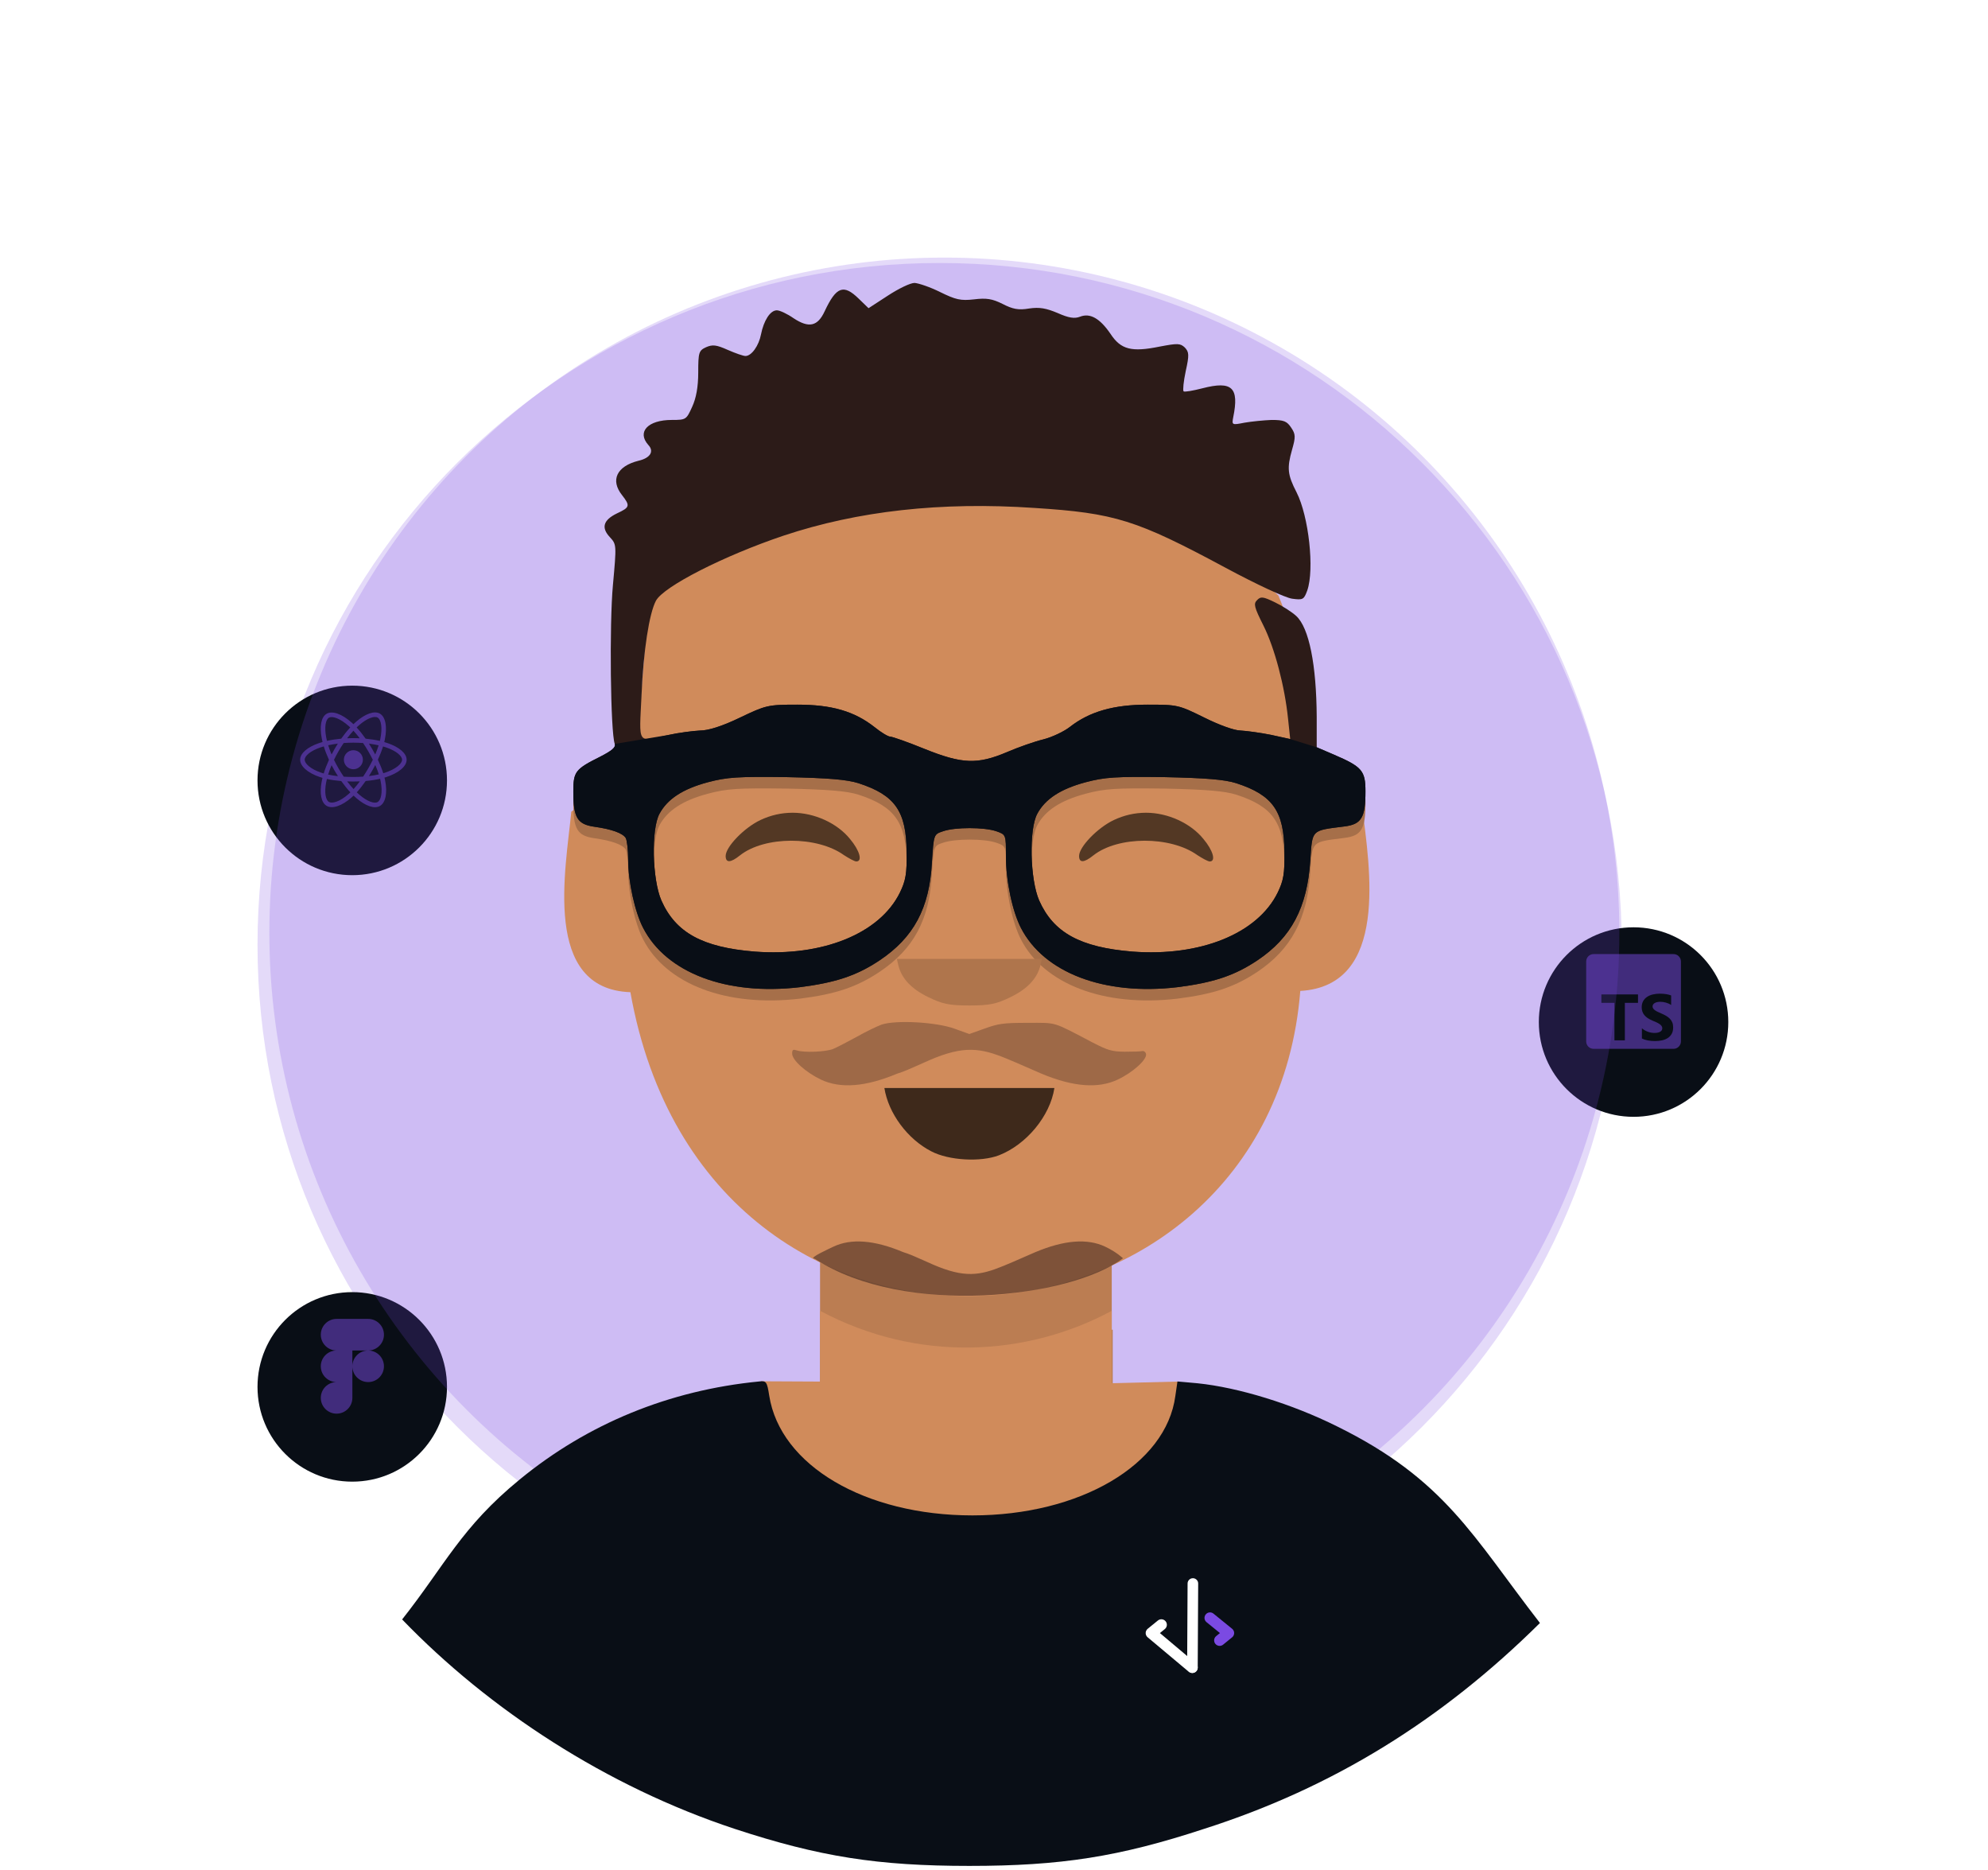 <svg width="386" height="363" viewBox="0 0 386 363" fill="none" xmlns="http://www.w3.org/2000/svg">
<path d="M314.881 183.406C314.881 110.308 255.585 51.051 182.44 51.051C109.296 51.051 50 110.308 50 183.406C50 256.503 109.296 315.76 182.44 315.76C255.585 315.76 314.881 256.503 314.881 183.406Z" fill="#7B4AE2" fill-opacity="0.2"/>
<g filter="url(#filter0_d_1_38)">
<circle cx="317.18" cy="194.397" r="18.395" fill="#090E16"/>
</g>
<g clip-path="url(#clip0_1_38)">
<path fill-rule="evenodd" clip-rule="evenodd" d="M324.94 185.2H309.42C308.626 185.2 307.983 185.843 307.983 186.637V202.157C307.983 202.951 308.626 203.594 309.42 203.594H324.94C325.734 203.594 326.377 202.951 326.377 202.157V186.637C326.377 185.843 325.734 185.2 324.94 185.2ZM318.798 201.589V199.604C319.158 199.906 319.549 200.133 319.971 200.283C320.393 200.434 320.819 200.51 321.25 200.51C321.502 200.51 321.723 200.487 321.911 200.442C322.099 200.396 322.256 200.333 322.383 200.253C322.509 200.172 322.603 200.077 322.665 199.967C322.727 199.858 322.758 199.739 322.758 199.611C322.758 199.437 322.708 199.282 322.609 199.145C322.51 199.009 322.374 198.883 322.203 198.767C322.031 198.651 321.827 198.54 321.591 198.432C321.355 198.325 321.101 198.215 320.828 198.104C320.133 197.814 319.614 197.461 319.273 197.043C318.932 196.625 318.761 196.121 318.761 195.53C318.761 195.067 318.854 194.669 319.04 194.336C319.226 194.003 319.48 193.729 319.801 193.514C320.121 193.299 320.493 193.141 320.915 193.04C321.337 192.939 321.784 192.888 322.255 192.888C322.719 192.888 323.129 192.916 323.487 192.972C323.845 193.027 324.175 193.113 324.477 193.229V195.083C324.328 194.98 324.166 194.889 323.99 194.81C323.814 194.732 323.633 194.667 323.447 194.615C323.261 194.563 323.076 194.525 322.891 194.5C322.707 194.476 322.533 194.463 322.367 194.463C322.139 194.463 321.933 194.485 321.746 194.528C321.56 194.572 321.403 194.633 321.275 194.711C321.146 194.79 321.047 194.884 320.977 194.993C320.906 195.103 320.871 195.226 320.871 195.362C320.871 195.511 320.91 195.645 320.989 195.762C321.068 195.88 321.179 195.992 321.324 196.097C321.469 196.203 321.645 196.306 321.852 196.407C322.059 196.509 322.293 196.613 322.553 196.721C322.909 196.869 323.229 197.028 323.512 197.195C323.796 197.362 324.039 197.552 324.241 197.763C324.444 197.973 324.599 198.214 324.707 198.485C324.815 198.756 324.868 199.071 324.868 199.431C324.868 199.927 324.774 200.343 324.586 200.68C324.398 201.017 324.142 201.29 323.819 201.499C323.497 201.708 323.121 201.858 322.693 201.949C322.265 202.04 321.813 202.085 321.337 202.085C320.848 202.085 320.384 202.044 319.943 201.961C319.503 201.878 319.121 201.754 318.798 201.589ZM318.042 194.666H315.49V201.941H313.468V194.666H310.929V193.032H318.042V194.666Z" fill="#7B4AE2" fill-opacity="0.5"/>
</g>
<g filter="url(#filter1_d_1_38)">
<circle cx="68.394" cy="147.491" r="18.395" fill="#090E16"/>
</g>
<path d="M75.276 144.256C75.062 144.182 74.84 144.112 74.611 144.046C74.648 143.892 74.683 143.741 74.713 143.592C75.217 141.146 74.888 139.176 73.763 138.528C72.684 137.906 70.921 138.554 69.139 140.105C68.968 140.254 68.796 140.411 68.624 140.577C68.51 140.467 68.396 140.362 68.282 140.261C66.415 138.603 64.543 137.904 63.42 138.555C62.342 139.178 62.023 141.031 62.477 143.348C62.52 143.572 62.572 143.801 62.63 144.033C62.365 144.108 62.109 144.188 61.864 144.274C59.675 145.037 58.278 146.233 58.278 147.473C58.278 148.755 59.778 150.04 62.058 150.819C62.238 150.881 62.425 150.939 62.617 150.994C62.555 151.245 62.5 151.492 62.455 151.732C62.022 154.009 62.36 155.818 63.435 156.438C64.545 157.078 66.407 156.42 68.222 154.834C68.365 154.709 68.509 154.576 68.653 154.436C68.84 154.616 69.026 154.787 69.212 154.946C70.969 156.458 72.704 157.069 73.778 156.447C74.887 155.805 75.247 153.863 74.779 151.499C74.744 151.319 74.702 151.134 74.655 150.947C74.786 150.908 74.915 150.868 75.04 150.827C77.41 150.041 78.952 148.772 78.952 147.473C78.952 146.228 77.509 145.024 75.276 144.256ZM74.762 149.988C74.649 150.026 74.533 150.062 74.415 150.097C74.153 149.269 73.8 148.388 73.368 147.478C73.78 146.589 74.12 145.72 74.374 144.897C74.586 144.958 74.791 145.023 74.989 145.091C76.902 145.749 78.069 146.723 78.069 147.473C78.069 148.273 76.808 149.31 74.762 149.988ZM73.913 151.671C74.12 152.716 74.149 153.661 74.012 154.399C73.889 155.063 73.642 155.506 73.335 155.683C72.684 156.06 71.29 155.57 69.788 154.277C69.616 154.129 69.442 153.97 69.268 153.803C69.851 153.166 70.433 152.425 71.001 151.602C72.001 151.514 72.945 151.369 73.801 151.171C73.843 151.341 73.881 151.508 73.913 151.671ZM65.326 155.618C64.689 155.843 64.182 155.849 63.876 155.672C63.224 155.296 62.953 153.844 63.322 151.897C63.365 151.674 63.415 151.444 63.473 151.21C64.32 151.398 65.258 151.532 66.26 151.614C66.832 152.418 67.431 153.158 68.034 153.806C67.902 153.934 67.771 154.055 67.64 154.169C66.838 154.87 66.034 155.368 65.326 155.618ZM62.344 149.983C61.336 149.639 60.503 149.191 59.932 148.702C59.42 148.263 59.161 147.827 59.161 147.473C59.161 146.721 60.283 145.76 62.155 145.108C62.382 145.029 62.62 144.954 62.867 144.884C63.125 145.725 63.465 146.605 63.874 147.495C63.459 148.398 63.115 149.292 62.854 150.143C62.678 150.093 62.508 150.039 62.344 149.983ZM63.343 143.179C62.955 141.193 63.213 139.695 63.862 139.319C64.554 138.919 66.083 139.49 67.695 140.921C67.798 141.012 67.902 141.108 68.006 141.207C67.405 141.852 66.811 142.587 66.244 143.387C65.272 143.477 64.341 143.622 63.486 143.816C63.432 143.599 63.384 143.386 63.343 143.179ZM72.261 145.381C72.057 145.027 71.847 144.682 71.633 144.347C72.292 144.43 72.924 144.541 73.518 144.676C73.34 145.247 73.118 145.844 72.856 146.457C72.669 146.101 72.47 145.742 72.261 145.381ZM68.625 141.838C69.032 142.28 69.44 142.773 69.841 143.307C69.437 143.288 69.028 143.278 68.615 143.278C68.206 143.278 67.8 143.288 67.398 143.307C67.799 142.777 68.211 142.285 68.625 141.838ZM64.965 145.387C64.76 145.741 64.566 146.098 64.381 146.456C64.124 145.846 63.904 145.246 63.724 144.667C64.314 144.535 64.943 144.427 65.598 144.345C65.381 144.684 65.169 145.031 64.965 145.387V145.387ZM65.617 150.665C64.94 150.589 64.302 150.487 63.712 150.358C63.895 149.769 64.119 149.156 64.382 148.533C64.567 148.891 64.763 149.248 64.968 149.603H64.968C65.178 149.965 65.395 150.319 65.617 150.665ZM68.649 153.171C68.231 152.719 67.813 152.219 67.405 151.682C67.801 151.698 68.205 151.705 68.615 151.705C69.036 151.705 69.453 151.696 69.863 151.678C69.46 152.225 69.054 152.725 68.649 153.171ZM72.865 148.501C73.141 149.131 73.374 149.741 73.559 150.32C72.959 150.457 72.312 150.567 71.63 150.649C71.845 150.309 72.057 149.958 72.265 149.597C72.476 149.232 72.676 148.866 72.865 148.501ZM71.5 149.156C71.177 149.716 70.845 150.251 70.508 150.756C69.895 150.8 69.261 150.822 68.615 150.822C67.971 150.822 67.346 150.802 66.743 150.763C66.392 150.252 66.053 149.715 65.732 149.16H65.733C65.412 148.607 65.117 148.049 64.85 147.495C65.117 146.939 65.411 146.38 65.73 145.828L65.73 145.828C66.049 145.274 66.385 144.74 66.732 144.232C67.347 144.186 67.978 144.161 68.615 144.161H68.615C69.255 144.161 69.886 144.186 70.501 144.233C70.843 144.737 71.177 145.27 71.497 145.823C71.821 146.383 72.119 146.938 72.388 147.482C72.12 148.036 71.823 148.596 71.5 149.156ZM73.322 139.293C74.014 139.692 74.283 141.302 73.849 143.414C73.821 143.548 73.79 143.686 73.755 143.825C72.898 143.627 71.966 143.48 70.991 143.388C70.423 142.579 69.834 141.844 69.243 141.207C69.402 141.054 69.561 140.908 69.719 140.771C71.245 139.442 72.672 138.918 73.322 139.293ZM68.615 145.627C69.634 145.627 70.461 146.454 70.461 147.473C70.461 148.493 69.634 149.32 68.615 149.32C67.595 149.32 66.769 148.493 66.769 147.473C66.769 146.454 67.595 145.627 68.615 145.627Z" fill="#7B4AE2" fill-opacity="0.5"/>
<g filter="url(#filter2_d_1_38)">
<circle cx="68.394" cy="265.216" r="18.395" fill="#090E16"/>
</g>
<g clip-path="url(#clip1_1_38)">
<path fill-rule="evenodd" clip-rule="evenodd" d="M65.353 256.018C63.66 256.018 62.287 257.392 62.287 259.084C62.287 260.776 63.66 262.15 65.353 262.15C63.66 262.15 62.287 263.523 62.287 265.216C62.287 266.908 63.66 268.281 65.353 268.281C63.66 268.281 62.287 269.655 62.287 271.347C62.287 273.039 63.66 274.413 65.353 274.413C67.045 274.413 68.418 273.039 68.418 271.347L68.418 265.216C68.418 266.908 69.792 268.281 71.484 268.281C73.177 268.281 74.55 266.908 74.55 265.216C74.55 263.523 73.177 262.15 71.484 262.15C73.177 262.15 74.55 260.776 74.55 259.084C74.55 257.392 73.177 256.018 71.484 256.018H65.353ZM71.484 262.15H68.418L68.418 265.216C68.418 263.523 69.792 262.15 71.484 262.15Z" fill="#7B4AE2" fill-opacity="0.5"/>
</g>
<g filter="url(#filter3_f_1_38)">
<circle cx="183.36" cy="181.061" r="131.061" fill="#7B4AE2" fill-opacity="0.2"/>
</g>
<g filter="url(#filter4_i_1_38)">
<path fill-rule="evenodd" clip-rule="evenodd" d="M159.224 232.077C178.104 242.14 199.275 241.022 215.863 232.076V254.122L216.051 254.117V267.061H159.224V232.077Z" fill="#BB7D52"/>
<path fill-rule="evenodd" clip-rule="evenodd" d="M159.223 250.446C178.103 260.51 199.275 259.392 215.863 250.446V264.505L228.619 264.187L228.778 264.193C228.778 298.08 147.764 303.152 147.764 264.142L148.08 264.128L159.223 264.184V250.446V250.446Z" fill="#D08B5B"/>
<path fill-rule="evenodd" clip-rule="evenodd" d="M126.057 111.177C171.113 82.489 228.754 92.691 248.228 111.608C253.859 125.156 254.257 138.225 252.6 152.253C256.404 149.523 260.927 150.148 264.491 152.69C265.935 164.33 269.802 187.357 252.471 188.356C246.505 262.635 137.179 271.881 122.401 188.599C105.224 188.006 109.856 164.735 110.929 153.559C115.05 150.424 119.756 152.002 122.677 153.404L126.057 111.177V111.177Z" fill="#D08B5B"/>
<path fill-rule="evenodd" clip-rule="evenodd" d="M119.365 142.634C119.601 143.284 118.832 143.934 116.525 145.117C111.75 147.501 111.332 147.997 111.32 151.733V151.914C111.32 156.938 112.089 158.237 115.401 158.711C118.773 159.184 120.903 159.952 121.495 160.898C121.731 161.311 121.968 163.203 121.968 165.153C121.968 169.35 123.269 175.261 124.867 178.334C129.363 187.082 141.075 191.515 155.272 189.86C162.253 188.973 166.335 187.614 170.771 184.658C177.397 180.226 180.473 174.551 180.946 165.626C181.301 160.188 181.301 160.188 183.076 159.597C185.383 158.77 191.121 158.77 193.488 159.597C195.321 160.247 195.321 160.247 195.321 164.444C195.321 169.291 196.563 175.083 198.219 178.335C202.715 187.082 214.428 191.515 228.567 189.86C235.606 188.973 239.688 187.614 244.125 184.659C250.75 180.226 253.826 174.374 254.418 165.213C254.832 159.184 254.536 159.479 261.043 158.652C264.356 158.238 265.125 156.938 265.125 151.855C265.125 147.835 264.474 147.067 258.973 144.703L255.66 143.284L250.513 141.689L246.727 140.861C244.657 140.448 241.995 140.092 240.871 140.033C239.688 140.033 236.73 138.969 233.773 137.492C228.862 135.068 228.626 135.009 222.829 135.009C216.203 135.009 211.53 136.369 207.743 139.324C206.62 140.211 204.253 141.334 202.597 141.747C200.881 142.162 197.687 143.284 195.498 144.23C189.76 146.654 186.803 146.535 179.467 143.58C176.273 142.28 173.256 141.215 172.842 141.215C172.427 141.215 171.067 140.388 169.825 139.384C165.921 136.31 161.543 135.009 154.799 135.009C149.061 135.009 148.706 135.128 143.619 137.551C140.188 139.206 137.526 140.033 135.928 140.033C134.627 140.092 131.787 140.448 129.658 140.92L119.365 142.634V142.634ZM166.689 150.259C173.788 152.564 175.976 155.696 176.035 163.617C176.095 167.813 175.859 169.173 174.735 171.478C170.83 179.457 159.709 183.95 146.517 182.944C136.402 182.117 131.196 179.28 128.416 173.015C126.641 168.936 126.404 159.184 128.06 156.169C129.599 153.332 132.557 151.382 137.407 150.081C141.193 149.077 143.264 148.958 152.728 149.077C160.892 149.254 164.441 149.549 166.689 150.259V150.259ZM240.042 150.259C247.141 152.564 249.33 155.696 249.389 163.617C249.448 167.813 249.211 169.173 248.088 171.478C244.183 179.457 233.062 183.95 219.87 182.944C209.755 182.117 204.549 179.28 201.768 173.015C199.994 168.936 199.758 159.184 201.414 156.169C202.952 153.332 205.909 151.382 210.76 150.081C214.546 149.077 216.616 148.958 226.081 149.077C234.245 149.254 237.794 149.549 240.042 150.259V150.259Z" fill="#A66F49"/>
<path fill-rule="evenodd" clip-rule="evenodd" d="M172.368 53.402L168.641 55.825L166.748 53.993C163.79 51.097 162.371 51.629 160.123 56.416C158.762 59.372 157.047 59.727 154.089 57.776C152.906 56.948 151.427 56.239 150.836 56.239C149.534 56.239 148.292 58.248 147.759 60.908C147.346 63.095 145.926 65.105 144.743 65.105C144.329 65.105 142.79 64.573 141.312 63.923C139.063 62.918 138.354 62.859 137.111 63.391C135.692 64.041 135.573 64.395 135.573 68.297C135.573 71.134 135.159 73.321 134.39 74.976C133.266 77.458 133.207 77.517 130.427 77.517C125.813 77.517 123.624 79.822 125.872 82.364C127.055 83.605 126.286 84.906 123.979 85.438C119.72 86.501 118.477 89.221 120.784 92.117C122.382 94.185 122.323 94.481 119.779 95.663C117.117 96.963 116.703 98.441 118.418 100.273C119.72 101.692 119.72 101.751 119.01 109.553C118.3 117.119 118.537 138.22 119.365 140.407C119.601 141.057 118.832 141.707 116.525 142.89C111.674 145.313 111.32 145.786 111.32 149.687C111.32 154.711 112.089 156.011 115.402 156.484C118.773 156.957 120.903 157.725 121.495 158.671C121.731 159.085 121.968 160.976 121.968 162.927C121.968 167.123 123.269 173.034 124.866 176.107C129.362 184.855 141.075 189.288 155.273 187.633C162.253 186.746 166.335 185.387 170.771 182.432C177.397 177.999 180.473 172.324 180.946 163.399C181.301 157.962 181.301 157.962 183.076 157.371C185.383 156.543 191.121 156.543 193.487 157.371C195.321 158.021 195.321 158.021 195.321 162.218C195.321 167.064 196.563 172.857 198.22 176.108C202.716 184.856 214.428 189.288 228.567 187.634C235.606 186.747 239.688 185.388 244.125 182.432C250.75 177.999 253.826 172.148 254.418 162.986C254.832 156.957 254.536 157.253 261.043 156.425C264.356 156.011 265.125 154.711 265.125 149.628C265.125 145.609 264.474 144.84 258.973 142.476L255.66 141.057V135.147C255.601 125.04 254.181 117.888 251.696 115.583C250.868 114.814 249.034 113.632 247.556 112.923C245.249 111.8 244.775 111.741 244.066 112.509C243.356 113.218 243.533 113.869 245.308 117.415C247.496 121.789 249.448 129.177 250.099 135.561L250.513 139.462L246.727 138.634C244.657 138.221 241.995 137.866 240.871 137.807C239.688 137.807 236.73 136.743 233.772 135.265C228.862 132.842 228.626 132.783 222.829 132.783C216.203 132.783 211.529 134.142 207.744 137.097C206.62 137.984 204.253 139.107 202.597 139.521C200.882 139.935 197.687 141.058 195.498 142.003C189.76 144.427 186.803 144.309 179.467 141.353C176.273 140.053 173.256 138.989 172.842 138.989C172.428 138.989 171.067 138.161 169.825 137.157C165.921 134.083 161.543 132.783 154.799 132.783C149.061 132.783 148.706 132.901 143.619 135.324C140.188 136.979 137.526 137.807 135.928 137.807C134.627 137.866 131.788 138.221 129.658 138.693C123.624 139.994 124.097 140.762 124.57 130.832C124.926 122.321 126.049 115.11 127.351 112.627C128.83 109.849 140.543 103.879 152.137 99.979C166.512 95.191 182.662 93.359 200.882 94.6C216.499 95.605 220.64 96.905 237.913 106.185C243.947 109.436 249.567 112.036 250.868 112.214C252.998 112.509 253.175 112.391 253.826 110.617C255.246 106.539 254.122 96.255 251.756 91.585C249.981 88.157 249.863 86.857 250.868 83.311C251.578 80.828 251.578 80.296 250.691 78.996C249.863 77.754 249.271 77.518 246.905 77.518C245.367 77.577 243.001 77.813 241.64 78.05C239.215 78.523 239.155 78.523 239.451 76.986C240.634 71.194 239.215 69.893 233.476 71.371C231.643 71.844 229.927 72.139 229.809 71.962C229.631 71.785 229.809 70.011 230.223 68.061C230.932 64.869 230.874 64.337 230.045 63.45C229.158 62.623 228.626 62.623 225.194 63.273C219.693 64.397 217.622 63.864 215.611 60.791C213.541 57.776 211.648 56.712 209.696 57.481C208.631 57.894 207.507 57.717 205.377 56.772C203.129 55.826 201.828 55.589 199.817 55.885C197.746 56.24 196.622 56.003 194.67 54.998C192.659 53.993 191.535 53.816 189.109 54.111C186.507 54.407 185.56 54.171 182.543 52.693C180.65 51.747 178.402 50.979 177.574 50.92C176.746 50.92 174.439 52.043 172.369 53.402L172.368 53.402V53.402ZM166.689 148.032C173.788 150.337 175.977 153.47 176.036 161.39C176.095 165.586 175.858 166.946 174.735 169.251C170.83 177.23 159.709 181.723 146.517 180.718C136.402 179.89 131.196 177.053 128.416 170.788C126.641 166.709 126.404 156.957 128.061 153.942C129.599 151.105 132.556 149.155 137.407 147.854C141.193 146.85 143.264 146.731 152.728 146.85C160.892 147.027 164.441 147.322 166.689 148.032V148.032ZM240.042 148.032C247.141 150.337 249.33 153.47 249.389 161.39C249.448 165.586 249.211 166.946 248.088 169.251C244.183 177.23 233.062 181.723 219.87 180.718C209.755 179.89 204.549 177.053 201.769 170.788C199.994 166.709 199.757 156.957 201.414 153.942C202.952 151.105 205.909 149.155 210.76 147.854C214.546 146.85 216.617 146.731 226.082 146.85C234.245 147.027 237.794 147.322 240.042 148.032V148.032Z" fill="#2C1B18"/>
<path fill-rule="evenodd" clip-rule="evenodd" d="M147.641 155.184C144.506 156.661 140.897 160.385 140.897 162.158C140.897 163.518 141.844 163.518 143.678 162.04C148.469 158.257 158.644 158.257 163.85 161.981C164.855 162.631 165.92 163.222 166.275 163.222C167.517 163.222 166.926 161.094 165.033 158.848C162.548 155.775 158.112 153.765 153.911 153.765C151.723 153.765 149.652 154.238 147.641 155.183V155.184V155.184Z" fill="#533824"/>
<path fill-rule="evenodd" clip-rule="evenodd" d="M216.262 155.184C213.127 156.661 209.518 160.385 209.518 162.158C209.518 163.518 210.464 163.518 212.298 162.04C217.09 158.257 227.265 158.257 232.471 161.981C233.476 162.631 234.541 163.222 234.896 163.222C236.138 163.222 235.547 161.094 233.654 158.848C231.169 155.775 226.733 153.765 222.532 153.765C220.344 153.765 218.273 154.238 216.262 155.183L216.262 155.184V155.184Z" fill="#533824"/>
<path fill-rule="evenodd" clip-rule="evenodd" d="M174.439 183.437C175.09 185.978 176.982 187.988 180.295 189.584C182.957 190.884 184.318 191.18 188.222 191.18C192.126 191.18 193.487 190.884 196.149 189.584C199.462 187.988 201.354 185.979 202.005 183.437L202.301 182.137H188.222H174.143L174.439 183.437V183.437Z" fill="#AF754C"/>
<path fill-rule="evenodd" clip-rule="evenodd" d="M119.365 140.407C119.601 141.057 118.832 141.707 116.525 142.89C111.75 145.274 111.332 145.771 111.32 149.506V149.687C111.32 154.711 112.089 156.011 115.401 156.484C118.773 156.957 120.903 157.725 121.495 158.671C121.731 159.085 121.968 160.976 121.968 162.926C121.968 167.123 123.269 173.034 124.867 176.107C129.363 184.855 141.075 189.288 155.272 187.633C162.253 186.746 166.335 185.387 170.771 182.432C177.397 177.999 180.473 172.325 180.946 163.4C181.301 157.962 181.301 157.962 183.076 157.37C185.383 156.543 191.121 156.543 193.488 157.37C195.321 158.021 195.321 158.021 195.321 162.218C195.321 167.064 196.563 172.857 198.219 176.108C202.715 184.855 214.428 189.288 228.567 187.633C235.606 186.747 239.688 185.387 244.125 182.432C250.75 178 253.826 172.148 254.418 162.986C254.832 156.957 254.536 157.253 261.043 156.425C264.356 156.011 265.125 154.711 265.125 149.628C265.125 145.609 264.474 144.841 258.973 142.476L255.66 141.057L250.513 139.462L246.727 138.634C244.657 138.221 241.995 137.866 240.871 137.807C239.688 137.807 236.73 136.743 233.773 135.265C228.862 132.842 228.626 132.783 222.829 132.783C216.203 132.783 211.53 134.142 207.743 137.098C206.62 137.984 204.253 139.107 202.597 139.521C200.881 139.935 197.687 141.058 195.498 142.003C189.76 144.427 186.803 144.309 179.467 141.353C176.273 140.053 173.256 138.989 172.842 138.989C172.427 138.989 171.067 138.162 169.825 137.157C165.921 134.083 161.543 132.783 154.799 132.783C149.061 132.783 148.706 132.901 143.619 135.325C140.188 136.98 137.526 137.807 135.928 137.807C134.627 137.866 131.787 138.221 129.658 138.693L119.365 140.407V140.407ZM166.689 148.032C173.788 150.337 175.976 153.47 176.035 161.39C176.095 165.587 175.859 166.946 174.735 169.251C170.83 177.23 159.709 181.723 146.517 180.717C136.402 179.89 131.196 177.053 128.416 170.788C126.641 166.709 126.404 156.957 128.06 153.942C129.599 151.105 132.557 149.155 137.407 147.855C141.193 146.85 143.264 146.732 152.728 146.85C160.892 147.027 164.441 147.323 166.689 148.032V148.032ZM240.042 148.032C247.141 150.337 249.33 153.47 249.389 161.39C249.448 165.587 249.211 166.946 248.088 169.251C244.183 177.23 233.062 181.723 219.87 180.717C209.755 179.89 204.549 177.053 201.768 170.788C199.994 166.709 199.758 156.957 201.414 153.942C202.952 151.105 205.909 149.155 210.76 147.855C214.546 146.85 216.616 146.732 226.081 146.85C234.245 147.027 237.794 147.323 240.042 148.032V148.032Z" fill="#090E16"/>
<path fill-rule="evenodd" clip-rule="evenodd" d="M171.717 207.198C172.487 212.103 176.213 217.128 180.828 219.492C184.199 221.265 190.411 221.62 193.96 220.26C199.284 218.192 203.899 212.635 204.727 207.198H171.717V207.198Z" fill="#3E291B"/>
<path fill-rule="evenodd" clip-rule="evenodd" d="M171.212 194.877C170.311 195.204 168.1 196.268 166.298 197.291C164.496 198.272 162.448 199.337 161.752 199.623C160.319 200.196 156.101 200.359 154.75 199.909C153.972 199.663 153.808 199.745 153.808 200.523C153.808 201.791 156.47 204.164 159.377 205.556C163.145 207.356 168.059 206.988 174.202 204.41C176.573 203.712 180.002 201.841 182.76 200.891C188.835 198.745 191.939 199.977 197.42 202.324L202.211 204.41C208.354 206.988 213.268 207.356 217.036 205.556C219.984 204.164 222.727 201.669 222.523 200.605C222.441 200.196 222.072 199.95 221.745 200.032C221.417 200.114 219.902 200.155 218.346 200.155C215.889 200.114 215.152 199.909 212.203 198.395C204.218 194.222 205.365 194.549 199.468 194.549C194.759 194.549 193.816 194.713 191.196 195.654L188.206 196.718L185.258 195.654C181.654 194.385 173.996 193.976 171.212 194.877V194.877Z" fill="#2C1B18" fill-opacity="0.302"/>
<path d="M209.093 321.217L212.892 318.131C213.772 317.416 215.066 317.549 215.782 318.428C216.498 319.308 216.364 320.601 215.484 321.316L213.645 322.809L226.993 334.046C227.873 334.761 228.007 336.054 227.291 336.933C226.885 337.432 226.293 337.691 225.696 337.691C225.241 337.691 224.782 337.541 224.401 337.231L209.093 324.402C208.614 324.012 208.335 323.427 208.335 322.809C208.335 322.191 208.614 321.606 209.093 321.217V321.217Z" fill="#7B4AE2"/>
<path d="M225.962 302.36C227.052 302.369 227.93 303.26 227.921 304.349L227.751 335.733C227.742 336.823 226.851 337.7 225.76 337.691C225.484 337.689 225.222 337.63 224.984 337.526C224.282 337.219 223.795 336.516 223.801 335.702L223.971 304.318C223.98 303.228 224.871 302.352 225.962 302.36V302.36Z" fill="#7B4AE2"/>
<path d="M234.631 323.949L236.034 322.809L231.037 318.749C230.157 318.034 230.023 316.742 230.739 315.862C231.455 314.983 232.749 314.849 233.629 315.564L240.586 321.217C241.066 321.606 241.344 322.191 241.344 322.809C241.344 323.427 241.066 324.012 240.586 324.402L237.223 327.134C236.842 327.443 236.384 327.594 235.928 327.594C235.331 327.594 234.739 327.335 234.333 326.836C233.617 325.957 233.751 324.664 234.631 323.949V323.949Z" fill="#C83267"/>
<path fill-rule="evenodd" clip-rule="evenodd" d="M147.404 264.163C129.953 265.861 114.1 272.36 100.908 283.192C89.556 292.474 86.389 299.851 78.079 310.357C95.012 327.91 117.782 342.783 142.613 350.998C159.176 356.443 170.475 358.2 188.222 358.2C205.969 358.2 217.267 356.443 233.831 350.998C258.882 342.993 279.983 329.876 299.004 311.048C285.976 294.246 280.614 283.234 259.623 272.887C250.808 268.496 240.456 265.334 232.529 264.514L228.796 264.178L228.619 264.174L228.211 266.974C226.437 280.324 209.696 290.161 188.814 290.161C167.932 290.161 151.487 280.441 149.356 266.915C148.943 264.222 148.765 263.987 147.405 264.163H147.404V264.163Z" fill="#090E16"/>
<path fill-rule="evenodd" clip-rule="evenodd" d="M158.229 240.371L157.982 240.294C157.307 240.082 160.621 238.57 161.795 238.008C165.246 236.36 169.747 236.697 175.374 239.058C177.546 239.698 180.688 241.411 183.214 242.281C188.779 244.248 191.623 243.119 196.644 240.97L201.033 239.058C206.66 236.697 211.161 236.36 214.612 238.008C215.769 238.555 216.912 239.264 217.782 240.022L218.044 240.25C207.972 247.926 175.687 251.743 158.229 240.371V240.371Z" fill="#2C1B18" fill-opacity="0.502"/>
<path d="M222.843 312.171L224.821 310.564C225.279 310.192 225.952 310.262 226.325 310.719C226.698 311.177 226.628 311.85 226.17 312.223L225.213 313L232.161 318.851C232.619 319.223 232.688 319.896 232.316 320.354C232.104 320.614 231.796 320.748 231.486 320.748C231.249 320.748 231.01 320.67 230.812 320.509L222.843 313.829C222.594 313.626 222.448 313.322 222.448 313C222.448 312.679 222.594 312.374 222.843 312.171V312.171Z" fill="white"/>
<path d="M231.624 302.354C232.192 302.359 232.648 302.822 232.644 303.39L232.555 319.729C232.551 320.297 232.087 320.753 231.519 320.748C231.375 320.747 231.239 320.717 231.115 320.662C230.75 320.502 230.496 320.137 230.499 319.713L230.588 303.373C230.592 302.806 231.056 302.349 231.624 302.354V302.354Z" fill="white"/>
<path d="M236.137 313.594L236.867 313L234.266 310.887C233.808 310.514 233.738 309.841 234.111 309.384C234.483 308.925 235.157 308.856 235.615 309.228L239.236 312.171C239.486 312.374 239.631 312.679 239.631 313C239.631 313.322 239.486 313.627 239.236 313.829L237.486 315.252C237.288 315.413 237.049 315.491 236.812 315.491C236.501 315.491 236.193 315.357 235.982 315.097C235.609 314.639 235.679 313.966 236.137 313.594Z" fill="#7B4AE2"/>
</g>
<defs>
<filter id="filter0_d_1_38" x="248.786" y="130.002" width="136.789" height="136.789" filterUnits="userSpaceOnUse" color-interpolation-filters="sRGB">
<feFlood flood-opacity="0" result="BackgroundImageFix"/>
<feColorMatrix in="SourceAlpha" type="matrix" values="0 0 0 0 0 0 0 0 0 0 0 0 0 0 0 0 0 0 127 0" result="hardAlpha"/>
<feOffset dy="4"/>
<feGaussianBlur stdDeviation="25"/>
<feComposite in2="hardAlpha" operator="out"/>
<feColorMatrix type="matrix" values="0 0 0 0 0 0 0 0 0 0 0 0 0 0 0 0 0 0 0.5 0"/>
<feBlend mode="normal" in2="BackgroundImageFix" result="effect1_dropShadow_1_38"/>
<feBlend mode="normal" in="SourceGraphic" in2="effect1_dropShadow_1_38" result="shape"/>
</filter>
<filter id="filter1_d_1_38" x="0" y="83.096" width="136.789" height="136.789" filterUnits="userSpaceOnUse" color-interpolation-filters="sRGB">
<feFlood flood-opacity="0" result="BackgroundImageFix"/>
<feColorMatrix in="SourceAlpha" type="matrix" values="0 0 0 0 0 0 0 0 0 0 0 0 0 0 0 0 0 0 127 0" result="hardAlpha"/>
<feOffset dy="4"/>
<feGaussianBlur stdDeviation="25"/>
<feComposite in2="hardAlpha" operator="out"/>
<feColorMatrix type="matrix" values="0 0 0 0 0 0 0 0 0 0 0 0 0 0 0 0 0 0 0.5 0"/>
<feBlend mode="normal" in2="BackgroundImageFix" result="effect1_dropShadow_1_38"/>
<feBlend mode="normal" in="SourceGraphic" in2="effect1_dropShadow_1_38" result="shape"/>
</filter>
<filter id="filter2_d_1_38" x="0" y="200.821" width="136.789" height="136.789" filterUnits="userSpaceOnUse" color-interpolation-filters="sRGB">
<feFlood flood-opacity="0" result="BackgroundImageFix"/>
<feColorMatrix in="SourceAlpha" type="matrix" values="0 0 0 0 0 0 0 0 0 0 0 0 0 0 0 0 0 0 127 0" result="hardAlpha"/>
<feOffset dy="4"/>
<feGaussianBlur stdDeviation="25"/>
<feComposite in2="hardAlpha" operator="out"/>
<feColorMatrix type="matrix" values="0 0 0 0 0 0 0 0 0 0 0 0 0 0 0 0 0 0 0.5 0"/>
<feBlend mode="normal" in2="BackgroundImageFix" result="effect1_dropShadow_1_38"/>
<feBlend mode="normal" in="SourceGraphic" in2="effect1_dropShadow_1_38" result="shape"/>
</filter>
<filter id="filter3_f_1_38" x="2.299" y="0" width="362.122" height="362.122" filterUnits="userSpaceOnUse" color-interpolation-filters="sRGB">
<feFlood flood-opacity="0" result="BackgroundImageFix"/>
<feBlend mode="normal" in="SourceGraphic" in2="BackgroundImageFix" result="shape"/>
<feGaussianBlur stdDeviation="25" result="effect1_foregroundBlur_1_38"/>
</filter>
<filter id="filter4_i_1_38" x="78.079" y="50.92" width="220.926" height="311.28" filterUnits="userSpaceOnUse" color-interpolation-filters="sRGB">
<feFlood flood-opacity="0" result="BackgroundImageFix"/>
<feBlend mode="normal" in="SourceGraphic" in2="BackgroundImageFix" result="shape"/>
<feColorMatrix in="SourceAlpha" type="matrix" values="0 0 0 0 0 0 0 0 0 0 0 0 0 0 0 0 0 0 127 0" result="hardAlpha"/>
<feOffset dy="4"/>
<feGaussianBlur stdDeviation="2"/>
<feComposite in2="hardAlpha" operator="arithmetic" k2="-1" k3="1"/>
<feColorMatrix type="matrix" values="0 0 0 0 0 0 0 0 0 0 0 0 0 0 0 0 0 0 0.25 0"/>
<feBlend mode="normal" in2="shape" result="effect1_innerShadow_1_38"/>
</filter>
<clipPath id="clip0_1_38">
<rect width="18.395" height="18.395" fill="white" transform="translate(307.983 185.2)"/>
</clipPath>
<clipPath id="clip1_1_38">
<rect width="18.395" height="18.395" fill="white" transform="translate(59.197 256.018)"/>
</clipPath>
</defs>
</svg>
